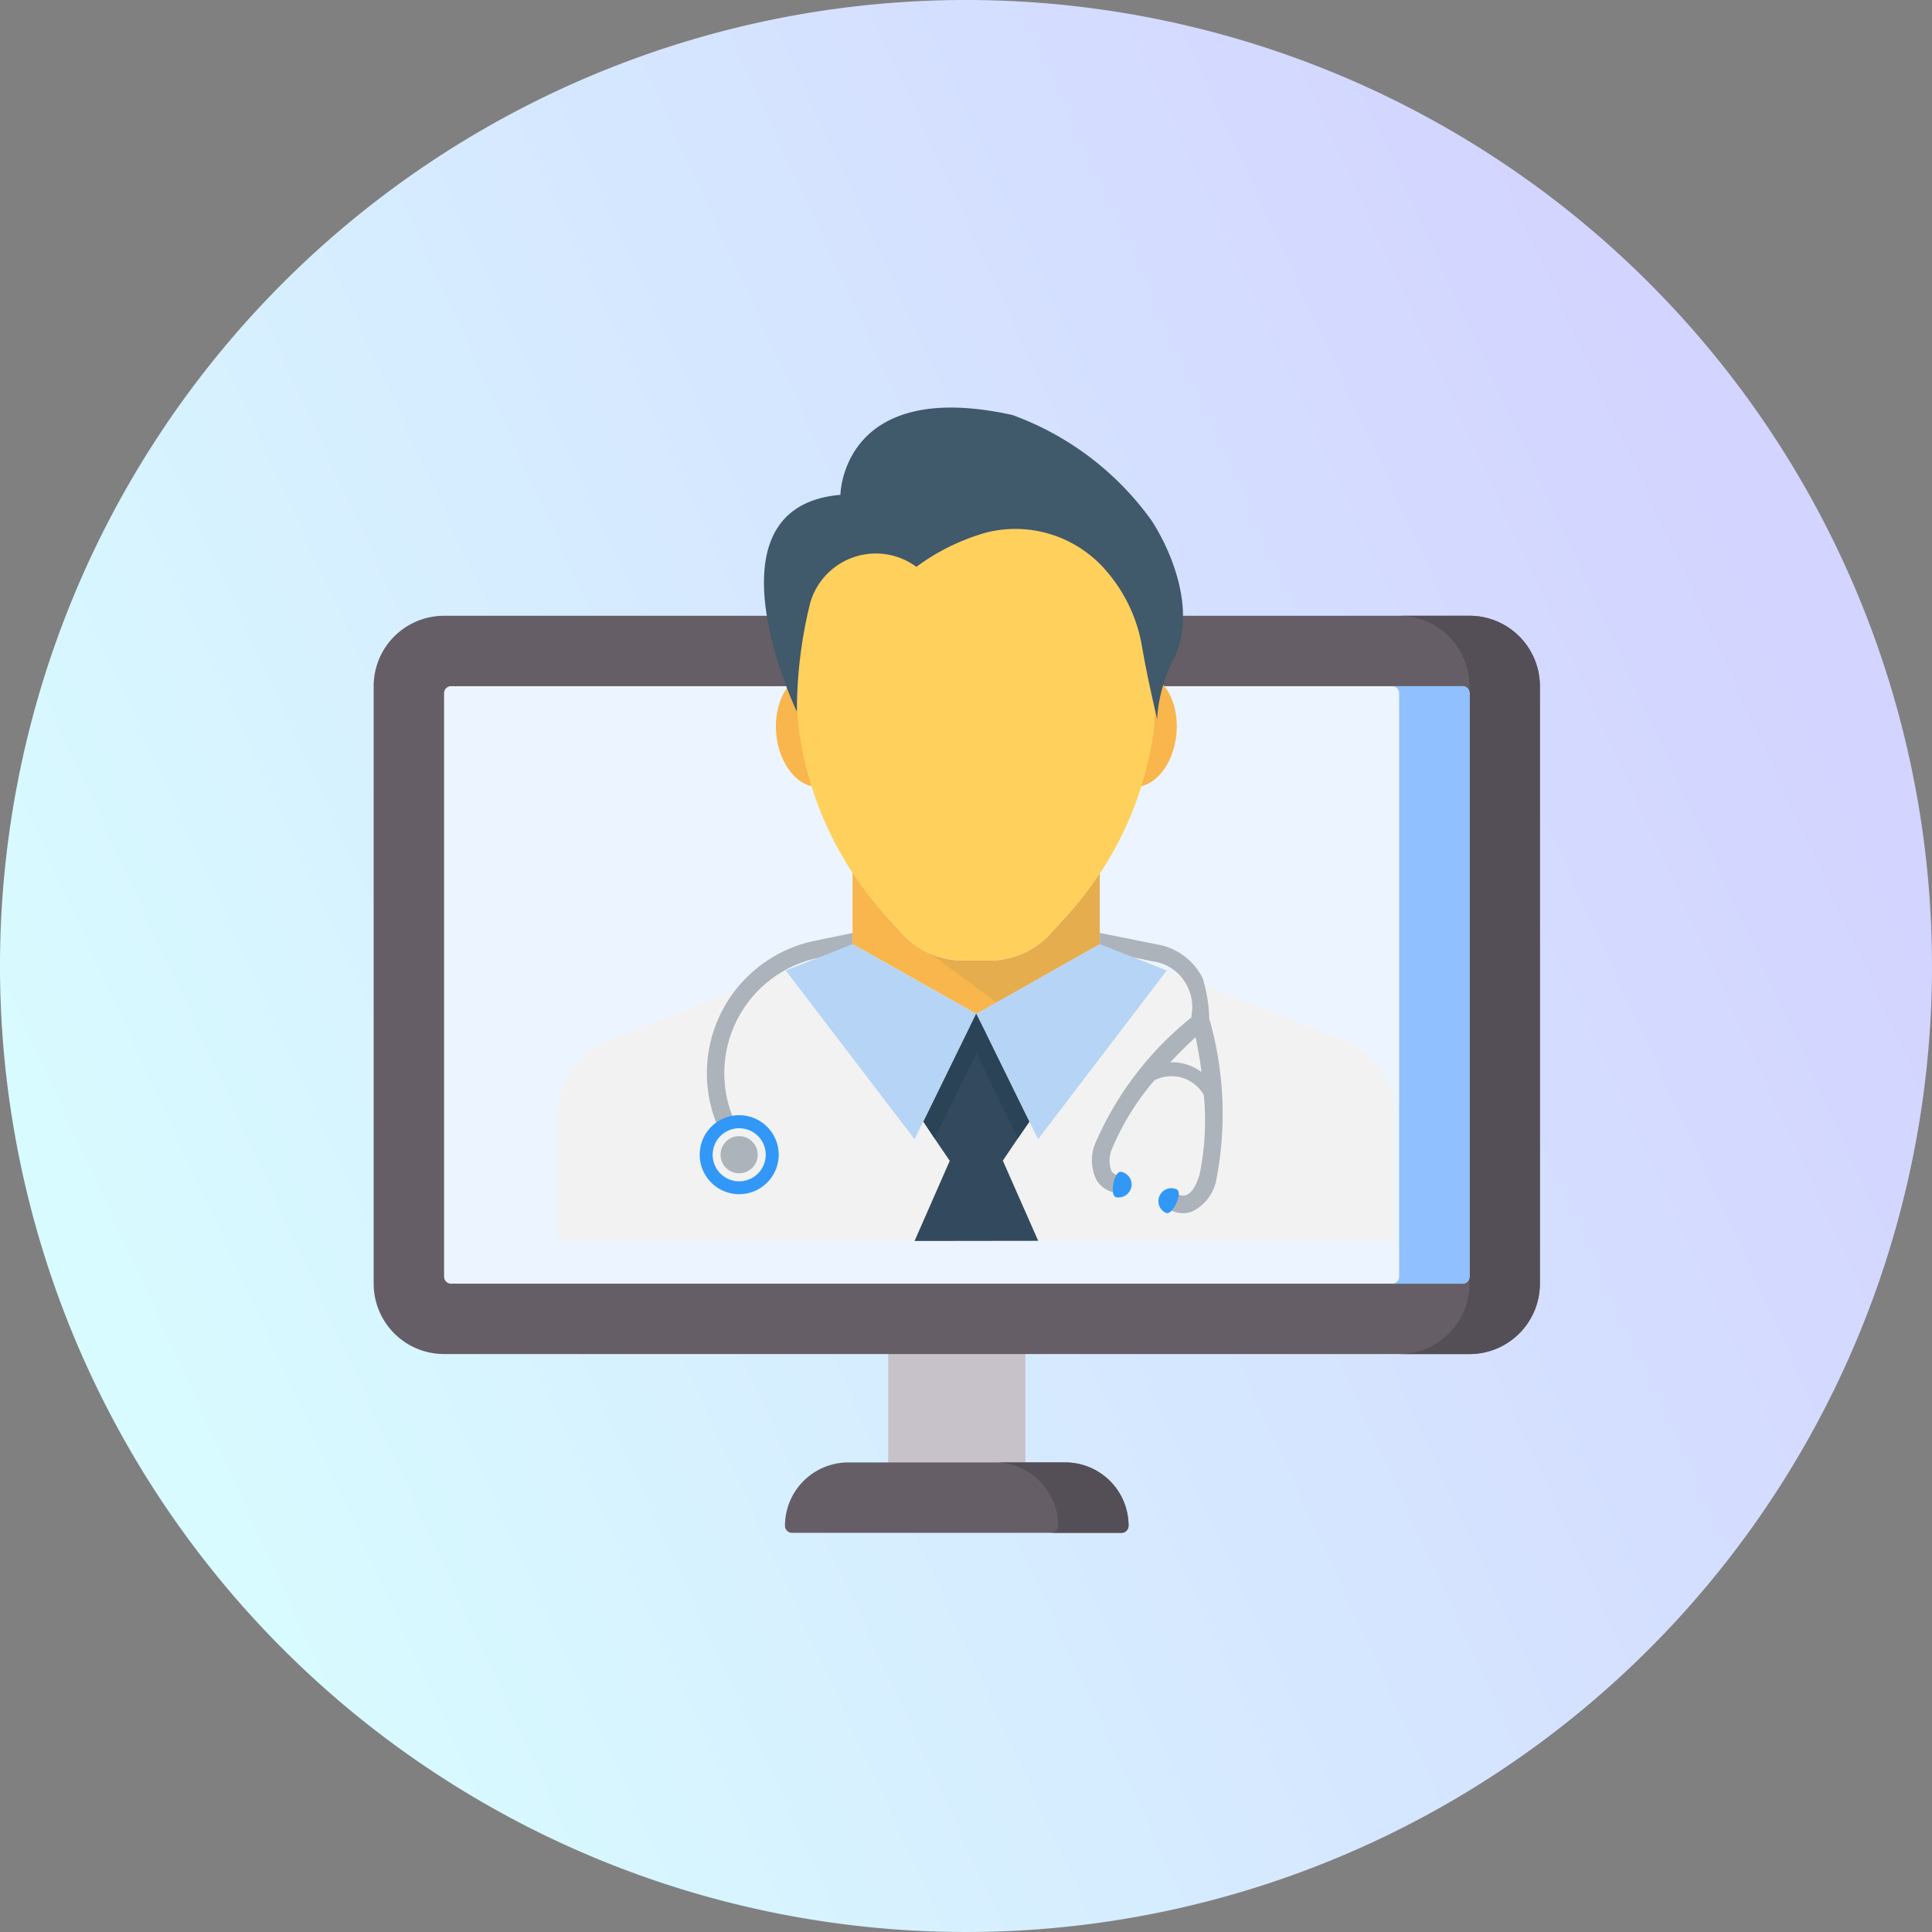 <svg xmlns="http://www.w3.org/2000/svg" xmlns:xlink="http://www.w3.org/1999/xlink" width="58.7" height="58.7" viewBox="0 0 58.7 58.7">
  <rect x="0" y="0" width="58.7" height="58.7" fill="#808080" stroke="none"/>
  <defs>
    <linearGradient id="linear-gradient" x1="0.099" y1="0.738" x2="0.933" y2="0.355" gradientUnits="objectBoundingBox">
      <stop offset="0" stop-color="#d8fbff"/>
      <stop offset="1" stop-color="#d3d4ff"/>
    </linearGradient>
  </defs>
  <g id="Group_10187" data-name="Group 10187" transform="translate(-708.824 -863.115)">
    <g id="Group_26" data-name="Group 26" transform="translate(708.824 863.115)">
      <path id="Path_2376" data-name="Path 2376" d="M29.35,0A29.35,29.35,0,1,1,0,29.35,29.35,29.35,0,0,1,29.35,0Z" transform="translate(0 0)" fill="url(#linear-gradient)"/>
    </g>
    <g id="Group_25" data-name="Group 25" transform="translate(720.177 875.498)">
      <g id="_005-doctor-1" data-name="005-doctor-1" transform="translate(0 6.326)">
        <path id="Path_7650" data-name="Path 7650" d="M225.89,418.064h4.168V423.5H225.89Z" transform="translate(-210.257 -396.702)" fill="#c7c2c9"/>
        <path id="Path_7651" data-name="Path 7651" d="M33.294,131.82H2.139A2.139,2.139,0,0,1,0,129.682V111.528a2.139,2.139,0,0,1,2.139-2.139H33.294a2.139,2.139,0,0,1,2.139,2.139v18.154A2.139,2.139,0,0,1,33.294,131.82Z" transform="translate(0 -109.389)" fill="#655e67"/>
        <path id="Path_7652" data-name="Path 7652" d="M452.329,109.388H450.19a2.139,2.139,0,0,1,2.139,2.139v18.154a2.139,2.139,0,0,1-2.139,2.139h2.139a2.139,2.139,0,0,0,2.139-2.139V111.527A2.139,2.139,0,0,0,452.329,109.388Z" transform="translate(-419.035 -109.388)" fill="#544f56"/>
        <path id="Path_7653" data-name="Path 7653" d="M30.905,158.233V140.507a.214.214,0,0,1,.214-.214H61.847a.214.214,0,0,1,.214.214v17.726a.214.214,0,0,1-.214.214H31.119A.214.214,0,0,1,30.905,158.233Z" transform="translate(-28.766 -138.154)" fill="#ecf5ff"/>
        <path id="Path_7654" data-name="Path 7654" d="M449.238,140.294H447.1a.214.214,0,0,1,.214.214v17.726a.214.214,0,0,1-.214.214h2.139a.214.214,0,0,0,.214-.214V140.508A.214.214,0,0,0,449.238,140.294Z" transform="translate(-416.157 -138.155)" fill="#90c0ff"/>
        <path id="Path_7655" data-name="Path 7655" d="M189.1,481.095h-6.588a1.925,1.925,0,0,0-1.925,1.925.214.214,0,0,0,.214.214h10.01a.214.214,0,0,0,.214-.214A1.925,1.925,0,0,0,189.1,481.095Z" transform="translate(-168.09 -455.371)" fill="#655e67"/>
        <path id="Path_7656" data-name="Path 7656" d="M274.831,481.095h-2.139a1.925,1.925,0,0,1,1.925,1.925.214.214,0,0,1-.214.214h2.139a.214.214,0,0,0,.214-.214A1.925,1.925,0,0,0,274.831,481.095Z" transform="translate(-253.82 -455.371)" fill="#544f56"/>
      </g>
      <g id="_006-doctor" data-name="006-doctor" transform="translate(5.599)">
        <path id="Path_676" data-name="Path 676" d="M25.418,349.878V353.7H0v-3.823a2.453,2.453,0,0,1,1.562-2.288l5.359-2.107,4.183,4.6,1.313-2.674V347.4l.292-.6.3.6,1.313,2.68,4.177-4.6,5.365,2.107a2.462,2.462,0,0,1,1.556,2.288" transform="translate(0 -328.38)" fill="#f2f2f2"/>
        <path id="Path_677" data-name="Path 677" d="M187.827,287.556h.005V285.38a11.777,11.777,0,0,1-.976,1.277l-.519.572a2.537,2.537,0,0,1-1.859.821h-.794a2.534,2.534,0,0,1-1.859-.821l-.519-.572a11.508,11.508,0,0,1-.986-1.291v2.187l.009,0L183.6,289.4l.482.27.482-.27Z" transform="translate(-171.369 -271.248)" fill="#f8b64c"/>
        <g id="Group_87" data-name="Group 87" transform="translate(11.325 14.143)" opacity="0.1">
          <g id="Group_86" data-name="Group 86">
            <path id="Path_678" data-name="Path 678" d="M228.172,288.331l-.009,0-.017-.006-.019-.006,2,1.483,3.136-1.769h0l0-2.165c0,.008-.744.976-.976,1.265l-.519.572a2.536,2.536,0,0,1-1.859.821h-.795a2.244,2.244,0,0,1-.472-.05,2.457,2.457,0,0,1-.474-.143" transform="translate(-228.128 -285.866)" fill="#40596b"/>
          </g>
        </g>
        <g id="Group_88" data-name="Group 88" transform="translate(6.621 8.076)">
          <path id="Path_679" data-name="Path 679" d="M135.736,165.27c.083.95-.379,1.768-1.03,1.824s-1.248-.668-1.332-1.618.379-1.766,1.031-1.824,1.249.667,1.331,1.618" transform="translate(-133.364 -163.648)" fill="#f8b64c"/>
          <path id="Path_680" data-name="Path 680" d="M333.148,165.487c-.083.95-.679,1.675-1.331,1.618s-1.114-.873-1.03-1.824.68-1.675,1.331-1.618,1.114.873,1.03,1.824" transform="translate(-320.976 -163.659)" fill="#f8b64c"/>
        </g>
        <path id="Path_681" data-name="Path 681" d="M156.4,35.8a10.39,10.39,0,0,1-2.626,5.708l-.519.572a2.535,2.535,0,0,1-1.859.821H150.6a2.532,2.532,0,0,1-1.859-.821l-.519-.572a10.434,10.434,0,0,1-2.627-5.708,20.54,20.54,0,0,1,0-3.813,5.476,5.476,0,0,1,10.8,0,20.535,20.535,0,0,1,0,3.813" transform="translate(-138.283 -26.1)" fill="#ffd15c"/>
        <path id="Path_682" data-name="Path 682" d="M128.315,3.621s.037-3.565,5.221-2.426a8.972,8.972,0,0,1,4.227,3.2s1.553,2.255.709,4.152a4.571,4.571,0,0,0-.535,1.887s-.288-1.2-.459-2.2a4.69,4.69,0,0,0-1.059-2.27l-.017-.02a3.629,3.629,0,0,0-3.631-1.183,6.519,6.519,0,0,0-2.148,1.049A2.075,2.075,0,0,0,127.4,6.893a13.635,13.635,0,0,0-.408,3.319s-2.972-6.224,1.328-6.591" transform="translate(-119.732 -0.97)" fill="#40596b"/>
        <path id="Path_683" data-name="Path 683" d="M330.176,325.079a4.429,4.429,0,0,0-.2-1.249,1.9,1.9,0,0,0-1.419-1.032l-1.706-.344v.349h0l-.244.138,1.87.381a1.357,1.357,0,0,1,1.027.746,1.338,1.338,0,0,1,.143.816l-.011.138a9.967,9.967,0,0,0-2.9,3.776,1.354,1.354,0,0,0,.027,1.186.818.818,0,0,0,.587.365l.053-.529a.305.305,0,0,1-.2-.133.916.916,0,0,1,.037-.715,7.87,7.87,0,0,1,1.271-2.039,1.135,1.135,0,0,1,1.5.444,8.064,8.064,0,0,1-.133,2.437c-.1.328-.239.545-.392.6a.259.259,0,0,1-.234-.011l-.132.233-.137.229a.8.8,0,0,0,.4.106.724.724,0,0,0,.286-.058,1.353,1.353,0,0,0,.72-.948,10.485,10.485,0,0,0-.207-4.888m-.7,1.372a1.548,1.548,0,0,0-.488-.063c.229-.249.482-.5.768-.762.079.37.138.725.18,1.059a1.575,1.575,0,0,0-.46-.234" transform="translate(-310.388 -306.493)" fill="#acb3ba"/>
        <g id="Group_89" data-name="Group 89" transform="translate(16.857 23.22)">
          <path id="Path_684" data-name="Path 684" d="M340.129,469.166a.4.4,0,0,1-.462.31c-.212-.042-.061-.814.152-.772a.393.393,0,0,1,.311.461" transform="translate(-339.564 -468.703)" fill="#3198f7"/>
          <path id="Path_685" data-name="Path 685" d="M367.54,478.974a.393.393,0,0,0,.193.521c.2.09.525-.624.328-.715a.393.393,0,0,0-.521.194" transform="translate(-366.117 -478.246)" fill="#3198f7"/>
        </g>
        <path id="Path_686" data-name="Path 686" d="M95.557,322.793l-.009,0v-.345l-1.145.236a4.109,4.109,0,0,0-2.934,5.677l.485-.213a3.579,3.579,0,0,1,2.555-4.945l1.294-.266Z" transform="translate(-86.597 -306.484)" fill="#acb3ba"/>
        <g id="Group_90" data-name="Group 90" transform="translate(6.921 16.303)">
          <path id="Path_687" data-name="Path 687" d="M261.788,330.176,257.88,335.3,256,331.494l.482-.27,3.267-1.843h.005l.005-.005Z" transform="translate(-250.212 -329.376)" fill="#b6d4f5"/>
          <path id="Path_688" data-name="Path 688" d="M139.413,330.176l3.914,5.126,1.874-3.807-.482-.27-3.267-1.843-.011-.005Z" transform="translate(-139.413 -329.376)" fill="#b6d4f5"/>
        </g>
        <path id="Path_689" data-name="Path 689" d="M218.251,378.943l1.069-2.436-.461-.678-.338-.509,1.312-2.679.292-.6.3.6v.005l1.313,2.673-.344.5-.461.683,1.075,2.436Z" transform="translate(-207.416 -353.621)" fill="#334a5e"/>
        <path id="Path_690" data-name="Path 690" d="M226.905,375.32l-.344.5-1.261-2.58-1.271,2.585-.338-.509L225,372.642l.292-.6.3.6v.005Z" transform="translate(-212.586 -353.621)" fill="#2a4356"/>
        <path id="Path_691" data-name="Path 691" d="M89.183,435.3a1.2,1.2,0,1,1-1.2-1.2,1.2,1.2,0,0,1,1.2,1.2" transform="translate(-82.476 -412.6)" fill="#3198f7"/>
        <path id="Path_692" data-name="Path 692" d="M96.321,442.833a.806.806,0,1,1-.8-.805.805.805,0,0,1,.8.805" transform="translate(-90.008 -420.131)" fill="#f2f2f2"/>
        <path id="Path_693" data-name="Path 693" d="M100.7,447.455a.564.564,0,1,1-.563-.564.564.564,0,0,1,.563.564" transform="translate(-94.631 -424.754)" fill="#acb3ba"/>
      </g>
    </g>
  </g>
</svg>
